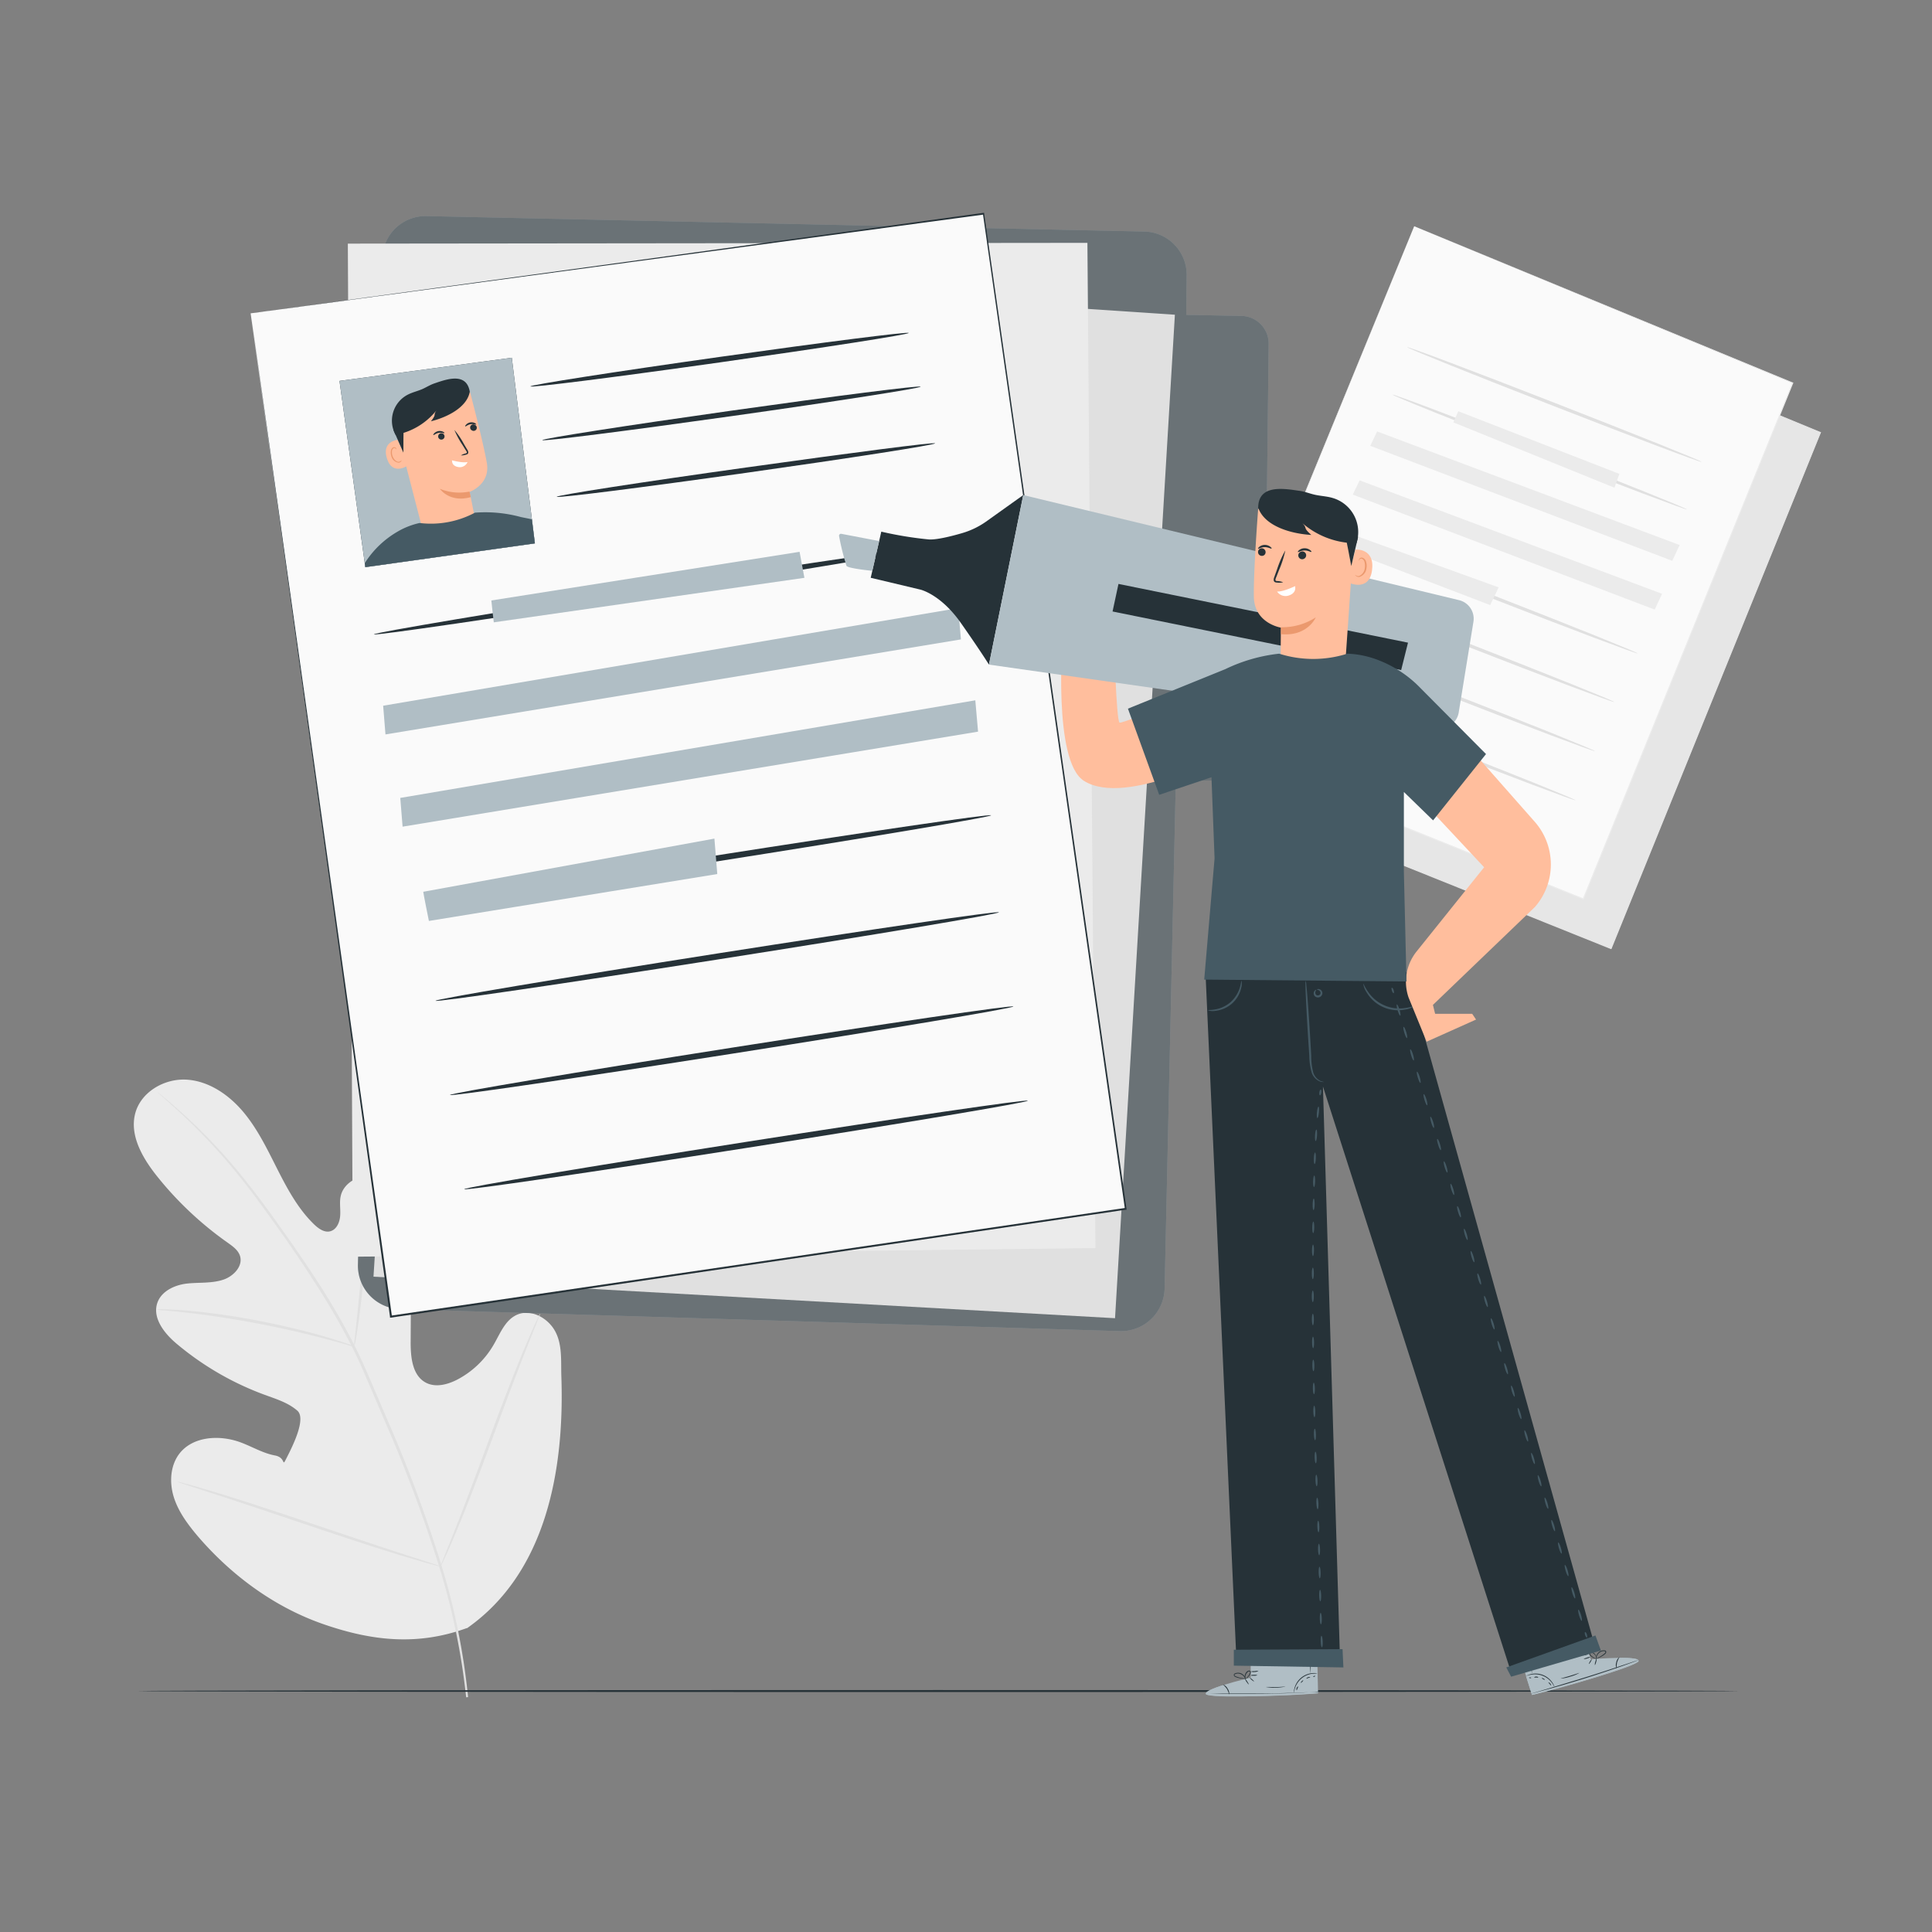 <svg xmlns="http://www.w3.org/2000/svg" xmlns:xlink="http://www.w3.org/1999/xlink" viewBox="0 0 500 500"><rect x="0" y="0" width="500" height="500" fill="#808080" stroke="none"/><defs><clipPath id="freepik--clip-path--inject-7"><polygon points="87.86 98.58 94.54 146.78 138.43 140.63 132.45 92.58 87.86 98.58" style="fill:#B0BEC5"></polygon></clipPath></defs><g id="freepik--background-complete--inject-7"><path d="M120.82,421.41c20.6-14.39,25.28-41.1,24.46-65.12-.14-4,.3-8.23-1.6-11.75s-6.36-5.92-10-4.23c-3,1.4-4.27,4.87-5.94,7.73a23.41,23.41,0,0,1-9.4,9c-2.55,1.32-5.7,2.13-8.22.74-3.46-1.9-3.87-6.68-3.84-10.67q.06-11.14.13-22.29c0-4,0-8.05-1.2-11.84s-4-7.29-7.77-8.36-8.48,1.13-9.28,5c-.34,1.62,0,3.31-.12,5s-.88,3.49-2.45,4-3.19-.66-4.38-1.83c-4.11-4-6.9-9.21-9.51-14.37s-5.14-10.43-8.88-14.82-8.9-7.87-14.6-8.19-11.8,3.2-13.24,8.8,1.83,11.32,5.4,15.87A88.91,88.91,0,0,0,59,321.66c1.25.9,2.62,1.86,3.1,3.34.86,2.65-1.66,5.29-4.28,6.17-3,1-6.19.68-9.3,1S42,334,40.83,336.89C39.19,341,42.6,345.23,46,348a76.19,76.19,0,0,0,22.56,13c2.94,1.08,6,2,8.39,4.08s-1.31,9.35-2.74,12.16,0,0-3.07-.57-5.82-2.24-8.75-3.34c-5.47-2.07-12.55-1.69-16.06,3-2.3,3.11-2.51,7.45-1.34,11.16s3.53,6.9,6,9.85c8.78,10.3,20,18.59,32.73,23s24.48,5.6,37.11,1" style="fill:#ebebeb"></path><path d="M121.14,439.21a175.46,175.46,0,0,0-6.51-32.85,358.28,358.28,0,0,0-14.18-38.46L96.21,358c-1.4-3.24-2.78-6.46-4.33-9.52A177.93,177.93,0,0,0,82,331.41c-3.42-5.28-6.85-10.17-10.09-14.72s-6.37-8.71-9.37-12.4A141.68,141.68,0,0,0,47.07,288c-2-1.78-3.54-3.11-4.61-4l-1.23-1a2.56,2.56,0,0,0-.44-.33,2.44,2.44,0,0,0,.39.38l1.18,1.06c1,.92,2.58,2.28,4.52,4.09a151.14,151.14,0,0,1,15.23,16.43c3,3.7,6,7.88,9.27,12.43s6.63,9.45,10,14.73a179.77,179.77,0,0,1,9.84,17c1.54,3,2.91,6.23,4.3,9.49l4.23,9.88A365.11,365.11,0,0,1,114,406.55a177.93,177.93,0,0,1,6.64,32.71" style="fill:#e0e0e0"></path><path d="M91.67,348.46a7.69,7.69,0,0,0,.39-1.7c.21-1.1.46-2.7.74-4.69.56-4,1.15-9.48,1.78-15.55S95.88,315,96.5,311c.31-2,.57-3.57.77-4.68a7.75,7.75,0,0,0,.22-1.73,8.5,8.5,0,0,0-.5,1.67c-.28,1.09-.63,2.68-1,4.65-.75,3.94-1.51,9.44-2.13,15.52S92.7,337.86,92.28,342c-.2,1.87-.37,3.44-.5,4.71A7.84,7.84,0,0,0,91.67,348.46Z" style="fill:#e0e0e0"></path><path d="M40.42,338.88a10.93,10.93,0,0,0,2,.25c1.32.11,3.22.27,5.57.55,4.69.5,11.15,1.43,18.23,2.76s13.44,2.84,18,4.06c2.29.59,4.13,1.11,5.4,1.47a10.85,10.85,0,0,0,2,.49,10.83,10.83,0,0,0-1.92-.77c-1.25-.44-3.07-1-5.34-1.7-4.55-1.35-10.91-2.92-18-4.28s-13.6-2.18-18.32-2.56c-2.36-.2-4.28-.28-5.6-.31A11.35,11.35,0,0,0,40.42,338.88Z" style="fill:#e0e0e0"></path><path d="M114,405.41s.15-.2.36-.62l.87-1.86c.76-1.61,1.79-4,3-6.91,2.47-5.87,5.63-14.09,9-23.2s6.45-17.36,8.79-23.27l2.8-7c.3-.76.55-1.39.75-1.91a2.69,2.69,0,0,0,.22-.68,2.8,2.8,0,0,0-.35.62l-.88,1.85c-.75,1.62-1.78,4-3,6.92-2.47,5.87-5.63,14.09-9,23.21s-6.44,17.35-8.79,23.26c-1.15,2.88-2.09,5.24-2.8,7-.3.76-.55,1.39-.75,1.91A3.35,3.35,0,0,0,114,405.41Z" style="fill:#e0e0e0"></path><path d="M45.89,383.46a2.53,2.53,0,0,0,.68.28l2,.67,7.3,2.36c6.15,2,14.63,4.85,24,8s17.86,5.95,24.07,7.82c3.1.94,5.61,1.67,7.36,2.14l2,.53a2.4,2.4,0,0,0,.71.13,2.77,2.77,0,0,0-.67-.28l-2-.66-7.29-2.36c-6.16-2-14.63-4.85-24-8S62.19,388.14,56,386.27c-3.1-.94-5.62-1.67-7.37-2.14l-2-.53A3.45,3.45,0,0,0,45.89,383.46Z" style="fill:#e0e0e0"></path><polygon points="373.2 71.38 318.16 205.79 416.97 245.47 471.17 111.94 373.2 71.38" style="fill:#e6e6e6"></polygon><path d="M373.2,71.38l98,40.45.11,0-.05.11c-15.22,37.52-33.94,83.69-54.17,133.55l-.05.13-.14,0-.72-.29-98.08-39.41-.12,0,.05-.12L373.2,71.38,318.28,205.84l-.07-.17,98.09,39.38.72.29-.19.08c20.25-49.85,39-96,54.23-133.53l.06.15Z" style="fill:#e6e6e6"></path><polygon points="365.99 58.55 310.95 192.96 409.76 232.65 463.96 99.11 365.99 58.55" style="fill:#fafafa"></polygon><path d="M366,58.55,464,99l.11,0,0,.11L409.89,232.7l-.05.14-.13-.06-.72-.29-98.09-39.4-.12-.05.05-.13L366,58.55,311.07,193l-.07-.17,98.09,39.39.72.28-.18.08c20.24-49.85,39-96,54.22-133.53l.06.16Z" style="fill:#ebebeb"></path><path d="M440.37,119.54c-.09.23-17.22-6.24-38.26-14.45s-38-15-37.95-15.25,17.22,6.24,38.26,14.45S440.46,119.32,440.37,119.54Z" style="fill:#e0e0e0"></path><path d="M436.59,131.84c-.09.22-17.22-6.25-38.26-14.45s-38-15-37.95-15.26,17.22,6.25,38.26,14.46S436.67,131.62,436.59,131.84Z" style="fill:#e0e0e0"></path><path d="M423.81,169.1c-.08.22-17.22-6.25-38.26-14.45s-38-15-37.94-15.26,17.21,6.25,38.26,14.45S423.9,168.88,423.81,169.1Z" style="fill:#e0e0e0"></path><path d="M417.78,181.69c-.08.22-17.22-6.25-38.26-14.45s-38-15-37.94-15.26,17.21,6.24,38.26,14.45S417.87,181.46,417.78,181.69Z" style="fill:#e0e0e0"></path><path d="M412.77,194.4c-.09.22-17.22-6.25-38.26-14.45s-38-15-37.94-15.26,17.21,6.25,38.26,14.45S412.86,194.18,412.77,194.4Z" style="fill:#e0e0e0"></path><path d="M407.76,207.11c-.09.22-17.22-6.25-38.26-14.45s-38-15-37.94-15.26,17.21,6.25,38.26,14.45S407.85,206.89,407.76,207.11Z" style="fill:#e0e0e0"></path><path d="M377.4,106.43c-.25.52-1.27,2.88-1.27,2.88l41.69,16.91,1.27-3.58Z" style="fill:#ebebeb"></path><path d="M356.41,111.66c-.26.52-1.79,3.72-1.79,3.72l78.15,29.76,1.92-4.08Z" style="fill:#ebebeb"></path><path d="M351.87,124.32,350.09,128l78.14,29.76,1.92-4.08Z" style="fill:#ebebeb"></path><path d="M347.94,137.6c-.08.19-1.4,4-1.4,4l39.11,15,2.2-4.59Z" style="fill:#ebebeb"></path></g><g id="freepik--Floor--inject-7"><path d="M450.12,437.64c0,.15-92.84.26-207.32.26s-207.35-.11-207.35-.26,92.82-.26,207.35-.26S450.12,437.5,450.12,437.64Z" style="fill:#263238"></path></g><g id="freepik--Document--inject-7"><path d="M98.94,66.79C97.6,112,93.67,281.94,92.63,327.28a11.26,11.26,0,0,0,10.92,11.52l186.24,5.69a11.27,11.27,0,0,0,11.61-11l2.9-131.34,15.77-.26a7.17,7.17,0,0,0,7.05-7.08L328.33,89a7.17,7.17,0,0,0-7.05-7.24L307,81.48l.11-10.23a11.21,11.21,0,0,0-11-11.33l-185.79-4A11.2,11.2,0,0,0,98.94,66.79Z" style="fill:#B0BEC5"></path><path d="M98.94,66.79C97.6,112,93.67,281.94,92.63,327.28a11.26,11.26,0,0,0,10.92,11.52l186.24,5.69a11.27,11.27,0,0,0,11.61-11l2.9-131.34,15.77-.26a7.17,7.17,0,0,0,7.05-7.08L328.33,89a7.17,7.17,0,0,0-7.05-7.24L307,81.48l.11-10.23a11.21,11.21,0,0,0-11-11.33l-185.79-4A11.2,11.2,0,0,0,98.94,66.79Z" style="opacity:0.4"></path><polygon points="113.09 68.73 96.66 330.4 288.57 341.15 304.06 81.45 113.09 68.73" style="fill:#e0e0e0"></polygon><polygon points="90.02 63.05 91.3 325.24 283.5 323 281.42 62.85 90.02 63.05" style="fill:#ebebeb"></polygon><polygon points="64.86 81.09 101.14 340.76 291.32 312.88 254.52 55.34 64.86 81.09" style="fill:#fafafa"></polygon><path d="M64.86,81.09l189.63-26,.21,0,0,.21c10.35,72.35,23.09,161.38,36.84,257.53l0,.26-.26,0-1.38.2L101.17,341l-.24,0,0-.24c-21.32-153.63-35.75-257.63-36-259.7l36.51,259.64-.27-.21,188.79-27.69,1.39-.21-.22.3c-13.72-96.16-26.43-185.19-36.75-257.55l.24.18Z" style="fill:#263238"></path><path d="M242.57,141.26c.07.43-32.53,5.9-72.81,12.23s-73,11.1-73,10.68,32.53-5.9,72.81-12.23S242.5,140.84,242.57,141.26Z" style="fill:#263238"></path><path d="M256.5,211c.06.42-32.54,5.9-72.81,12.22s-73,11.11-73,10.68,32.52-5.9,72.81-12.22S256.43,210.56,256.5,211Z" style="fill:#263238"></path><path d="M258.53,236.1c.06.43-32.54,5.9-72.81,12.22s-73,11.11-73,10.68,32.52-5.9,72.81-12.22S258.46,235.67,258.53,236.1Z" style="fill:#263238"></path><path d="M235.17,86.17c0,.39-21.88,3.8-48.9,7.62s-49,6.6-49,6.21,21.88-3.81,48.91-7.62S235.15,85.78,235.17,86.17Z" style="fill:#263238"></path><path d="M238.26,100.07c0,.39-21.88,3.81-48.9,7.62s-49,6.6-49,6.21,21.87-3.8,48.9-7.62S238.25,99.68,238.26,100.07Z" style="fill:#263238"></path><path d="M242,114.74c0,.4-21.88,3.81-48.91,7.63s-48.94,6.59-49,6.2S166,124.77,193,121,242,114.35,242,114.74Z" style="fill:#263238"></path><path d="M262.26,260.48c.07.42-32.53,5.9-72.81,12.22s-73,11.11-73,10.68,32.53-5.9,72.81-12.22S262.19,260.05,262.26,260.48Z" style="fill:#263238"></path><path d="M266,284.86c.07.42-32.53,5.9-72.8,12.22s-73,11.11-73.06,10.68,32.53-5.9,72.82-12.22S265.93,284.43,266,284.86Z" style="fill:#263238"></path><path d="M127.16,155.4c.08,1,.63,5.66.63,5.66l80.39-11.52-1.25-6.73Z" style="fill:#B0BEC5"></path><path d="M99.16,182.64c.09,1,.6,7.43.6,7.43l148.93-24.59-.71-8.1Z" style="fill:#B0BEC5"></path><path d="M103.59,206.5c.09,1,.6,7.44.6,7.44l148.93-24.59-.71-8.11Z" style="fill:#B0BEC5"></path><path d="M109.54,230.79c0,.37,1.46,7.55,1.46,7.55l74.63-12.14-.74-9.17Z" style="fill:#B0BEC5"></path><polygon points="87.86 98.58 94.54 146.78 138.43 140.63 132.45 92.58 87.86 98.58" style="fill:#263238"></polygon><polygon points="87.86 98.58 94.54 146.78 138.43 140.63 132.45 92.58 87.86 98.58" style="fill:#B0BEC5"></polygon><g style="clip-path:url(#freepik--clip-path--inject-7)"><path d="M109.74,138.5,123,134.92c-.21-1.59-1.46-7.63-1.46-7.63s5.43-1.91,4.45-7.51-4.33-18.24-4.33-18.24h0a19.74,19.74,0,0,0-19,6.1l-.71.79Z" style="fill:#ffbe9d"></path><path d="M122.13,111.38A.82.82,0,1,1,123,110a.81.81,0,0,1,.27,1.13A.83.83,0,0,1,122.13,111.38Z" style="fill:#263238"></path><path d="M123.25,109.85c-.07.12-.7-.2-1.47-.06s-1.25.64-1.35.56,0-.23.21-.46a1.85,1.85,0,0,1,1.06-.57,2,2,0,0,1,1.19.17C123.17,109.64,123.28,109.8,123.25,109.85Z" style="fill:#263238"></path><path d="M114.51,112.18a.82.82,0,0,1,.48,1.06.82.82,0,1,1-1.54-.59A.82.82,0,0,1,114.51,112.18Z" style="fill:#263238"></path><path d="M115,112.09c-.07.11-.7-.21-1.46-.07s-1.26.65-1.36.56,0-.22.21-.46a2,2,0,0,1,2.26-.39C114.94,111.88,115.06,112,115,112.09Z" style="fill:#263238"></path><path d="M119.29,117.86a3.89,3.89,0,0,1,1.19-.5c.2-.06.35-.13.35-.24a1.14,1.14,0,0,0-.26-.55l-.9-1.45a22.7,22.7,0,0,1-2.08-3.86,20.78,20.78,0,0,1,2.46,3.63l.87,1.47a1.29,1.29,0,0,1,.27.81.52.52,0,0,1-.29.39,1.41,1.41,0,0,1-.33.11A3.85,3.85,0,0,1,119.29,117.86Z" style="fill:#263238"></path><path d="M117,119.18c-.89-.33,2.43.76,4,.39a2.16,2.16,0,0,1-2.35,1.31C116.79,120.58,117,119.18,117,119.18Z" style="fill:#fff"></path><path d="M121.51,127.21a13.18,13.18,0,0,1-7.67-.71s2.47,3.7,8,2.15Z" style="fill:#eb996e"></path><path d="M102.87,113.83c-.13,0-4.22.47-2.67,5s5.66,1.5,5.63,1.37S102.87,113.83,102.87,113.83Z" style="fill:#ffbe9d"></path><path d="M103.88,119.12s-.06.08-.18.19a.85.85,0,0,1-.59.21c-.54,0-1.21-.64-1.51-1.46a2.79,2.79,0,0,1-.16-1.22,1,1,0,0,1,.39-.82.42.42,0,0,1,.54.06c.11.11.11.21.14.21s.07-.11,0-.29a.54.54,0,0,0-.28-.22.62.62,0,0,0-.48,0,1.19,1.19,0,0,0-.59,1,2.85,2.85,0,0,0,.15,1.37,2.19,2.19,0,0,0,1.84,1.59.88.88,0,0,0,.68-.37C103.91,119.23,103.9,119.12,103.88,119.12Z" style="fill:#eb996e"></path><path d="M121.58,101.38c-.73,4.11-6,6.66-10.06,7.65,1.59-2,.48-1.45,1.44-2.84a17.64,17.64,0,0,1-10.58,6.35,7.57,7.57,0,0,1,3.17-10.41c1.19-.61,2.51-.9,3.74-1.43,1-.45,2-1.08,3.06-1.45,3.2-1.1,8.37-3,9.23,2.13" style="fill:#263238"></path><path d="M104.5,110c-.11.58-.1,7.14-.1,7.14l-2.57-5.85Z" style="fill:#263238"></path><path d="M83.46,161.85l11.11-16.37h0a24.65,24.65,0,0,1,8.31-7.89,19.62,19.62,0,0,1,5.71-2.24h0a24.21,24.21,0,0,0,14.32-2.67,35,35,0,0,1,11.89,1.13h0l22,4.48-3.18,19.3L142,156l2.52,17.12,6.92,25-42.36,8.36-3.76-23.17-3.08-16.69-5,7.1Z" style="fill:#455a64"></path></g></g><g id="freepik--Character--inject-7"><path d="M323.69,434.16l-.05-9.2,17.22-.2.22,13.45-1.07.08c-4.75.32-24.17,1.3-27.36.37C309.1,437.63,323.69,434.16,323.69,434.16Z" style="fill:#B0BEC5"></path><path d="M334.84,438.15a6,6,0,0,1,2.15-3.7,5.79,5.79,0,0,1,4-1.3l.06,4.81Z" style="fill:#B0BEC5"></path><path d="M316.56,436.11s-5.11,1.54-4.46,2.38,20.32.59,29-.28l0-.39-22.94.49S317.57,436.14,316.56,436.11Z" style="fill:#B0BEC5"></path><path d="M341.32,437.81l-.3,0-.85.07-3.12.17c-2.65.13-6.3.26-10.34.31s-7.69,0-10.34,0l-3.13-.09-.85,0-.3,0h1.15l3.14,0c2.64,0,6.29,0,10.33,0s7.69-.17,10.33-.26l3.13-.1.85,0Z" style="fill:#263238"></path><path d="M318.12,438.58a6.85,6.85,0,0,0-.6-1.49,6.93,6.93,0,0,0-1.08-1.18A2.28,2.28,0,0,1,317.7,437,2.33,2.33,0,0,1,318.12,438.58Z" style="fill:#263238"></path><path d="M323.17,435.93c-.05,0-.29-.26-.55-.65a1.91,1.91,0,0,1-.38-.77c.05,0,.3.26.55.66S323.22,435.9,323.17,435.93Z" style="fill:#263238"></path><path d="M324.56,435.18s-.32-.14-.62-.4-.51-.51-.47-.55.31.13.61.4S324.59,435.14,324.56,435.18Z" style="fill:#263238"></path><path d="M325.42,433.54a1.94,1.94,0,0,1-.9.13,2.21,2.21,0,0,1-.9-.08,1.94,1.94,0,0,1,.9-.13A2.24,2.24,0,0,1,325.42,433.54Z" style="fill:#263238"></path><path d="M325.71,432.39a1.76,1.76,0,0,1-1,.31,1.7,1.7,0,0,1-1-.13,5.54,5.54,0,0,1,1-.08A6.2,6.2,0,0,1,325.71,432.39Z" style="fill:#263238"></path><path d="M322.57,434.44a3.37,3.37,0,0,1-1.11,0,7.18,7.18,0,0,1-1.18-.25,3.1,3.1,0,0,1-.68-.27.61.61,0,0,1-.28-.34.44.44,0,0,1,.17-.44,2,2,0,0,1,2.51.56,1.91,1.91,0,0,1,.37.73.69.69,0,0,1,0,.3,3.28,3.28,0,0,0-.52-.94,2.1,2.1,0,0,0-.95-.6,1.73,1.73,0,0,0-1.32.11c-.18.13-.1.34.09.45a3.48,3.48,0,0,0,.63.26,7,7,0,0,0,1.14.28C322.15,434.41,322.57,434.41,322.57,434.44Z" style="fill:#263238"></path><path d="M322.28,434.5a1.17,1.17,0,0,1-.14-.77,1.84,1.84,0,0,1,.3-.81,1.12,1.12,0,0,1,.91-.58.44.44,0,0,1,.35.51,1.29,1.29,0,0,1-.18.5,3.18,3.18,0,0,1-.52.67,1.49,1.49,0,0,1-.63.46s.22-.2.52-.56a3.39,3.39,0,0,0,.46-.67c.15-.23.25-.65,0-.7s-.56.26-.73.48a1.82,1.82,0,0,0-.3.72A4.44,4.44,0,0,0,322.28,434.5Z" style="fill:#263238"></path><path d="M340.91,433.1s-.5,0-1.27.06a5.42,5.42,0,0,0-4.47,3.65c-.25.75-.27,1.24-.31,1.24a1.22,1.22,0,0,1,0-.35,5.23,5.23,0,0,1,.18-.93,5.24,5.24,0,0,1,4.59-3.76,4.64,4.64,0,0,1,.95,0A1.26,1.26,0,0,1,340.91,433.1Z" style="fill:#263238"></path><path d="M339,426a56.85,56.85,0,0,1,.18,7.07A62.51,62.51,0,0,1,339,426Z" style="fill:#263238"></path><path d="M332.65,436.5a14.22,14.22,0,0,1-5,.11c0-.06,1.13,0,2.52,0S332.64,436.44,332.65,436.5Z" style="fill:#263238"></path><path d="M336,436.45s-.09.24-.2.5-.17.49-.23.48-.09-.27,0-.57S336,436.41,336,436.45Z" style="fill:#263238"></path><path d="M337.27,434.85c.05,0-.06.22-.24.4s-.35.3-.39.26.06-.22.24-.4S337.23,434.81,337.27,434.85Z" style="fill:#263238"></path><path d="M339.08,434.1c0,.06-.24.06-.49.15s-.43.23-.48.19.1-.27.41-.38S339.1,434.05,339.08,434.1Z" style="fill:#263238"></path><path d="M340.38,433.74c0,.06-.08.15-.22.2s-.28.07-.3,0,.08-.14.22-.2S340.35,433.69,340.38,433.74Z" style="fill:#263238"></path><path d="M411.71,429.41l-2.81-8.76-16.43,5.15,4,12.85,1-.25c4.62-1.17,23.38-6.27,26.13-8.14C426.66,428.18,411.71,429.41,411.71,429.41Z" style="fill:#B0BEC5"></path><path d="M402.35,436.66a5.94,5.94,0,0,0-3.19-2.85,5.8,5.8,0,0,0-4.22,0l1.44,4.59Z" style="fill:#B0BEC5"></path><path d="M419.09,429.05s5.34-.12,5,.88-19.13,6.86-27.64,8.72l-.08-.37,21.95-6.66S418.15,429.39,419.09,429.05Z" style="fill:#B0BEC5"></path><path d="M396.08,438.35l.3-.06.82-.21,3-.8c2.55-.7,6.07-1.71,9.92-2.91s7.32-2.37,9.82-3.24l2.95-1.06.8-.3a1.23,1.23,0,0,0,.27-.12l-.29.08-.81.26-3,1c-2.51.84-6,2-9.83,3.18s-7.36,2.23-9.9,3l-3,.87-.81.24A1.65,1.65,0,0,0,396.08,438.35Z" style="fill:#263238"></path><path d="M418.37,431.88a7.52,7.52,0,0,1,.12-1.6,6.85,6.85,0,0,1,.66-1.46,2.27,2.27,0,0,0-.87,1.41A2.41,2.41,0,0,0,418.37,431.88Z" style="fill:#263238"></path><path d="M412.75,430.93c.06,0,.2-.34.33-.79s.17-.83.11-.85a2.09,2.09,0,0,0-.32.8A1.92,1.92,0,0,0,412.75,430.93Z" style="fill:#263238"></path><path d="M411.2,430.65c.05,0,.26-.23.46-.57s.33-.65.28-.68-.25.23-.46.57S411.15,430.62,411.2,430.65Z" style="fill:#263238"></path><path d="M409.88,429.36a2.21,2.21,0,0,0,.89-.16,2.23,2.23,0,0,0,.83-.36,1.84,1.84,0,0,0-.89.16C410.23,429.14,409.86,429.3,409.88,429.36Z" style="fill:#263238"></path><path d="M409.25,428.35a1.62,1.62,0,0,0,1,0,1.78,1.78,0,0,0,.95-.44,5.53,5.53,0,0,0-1,.24A5.91,5.91,0,0,0,409.25,428.35Z" style="fill:#263238"></path><path d="M412.86,429.32a2.92,2.92,0,0,0,1.06-.33,7,7,0,0,0,1.05-.6,3.33,3.33,0,0,0,.56-.47.64.64,0,0,0,.16-.41.44.44,0,0,0-.3-.37,2,2,0,0,0-2.22,1.31,2.11,2.11,0,0,0-.12.82.6.6,0,0,0,.06.29,3,3,0,0,1,.2-1.05,2,2,0,0,1,.72-.87,1.73,1.73,0,0,1,1.29-.31c.2.08.2.29.05.46a3.11,3.11,0,0,1-.52.44,8,8,0,0,1-1,.63C413.26,429.17,412.85,429.29,412.86,429.32Z" style="fill:#263238"></path><path d="M413.15,429.29a1.1,1.1,0,0,0-.1-.77,1.73,1.73,0,0,0-.53-.68,1.11,1.11,0,0,0-1-.27.43.43,0,0,0-.17.59,1.17,1.17,0,0,0,.32.42,3.66,3.66,0,0,0,.7.48,1.5,1.5,0,0,0,.74.24s-.27-.12-.67-.37a4.06,4.06,0,0,1-.64-.49c-.21-.18-.44-.55-.19-.68a1,1,0,0,1,.84.23,1.81,1.81,0,0,1,.51.59A3.08,3.08,0,0,1,413.15,429.29Z" style="fill:#263238"></path><path d="M395,433.74s.46-.19,1.23-.33a5.39,5.39,0,0,1,5.38,2.08c.47.63.64,1.1.68,1.08a1.2,1.2,0,0,0-.1-.33,4.59,4.59,0,0,0-.46-.83,5.25,5.25,0,0,0-5.53-2.15,5.07,5.07,0,0,0-.9.31A1.08,1.08,0,0,0,395,433.74Z" style="fill:#263238"></path><path d="M394.58,426.37a57.39,57.39,0,0,0,2,6.78,32.75,32.75,0,0,0-.92-3.42A29.33,29.33,0,0,0,394.58,426.37Z" style="fill:#263238"></path><path d="M403.92,434.41a10.3,10.3,0,0,0,2.48-.51,9.94,9.94,0,0,0,2.34-.95c0-.05-1.08.35-2.4.75S403.91,434.35,403.92,434.41Z" style="fill:#263238"></path><path d="M400.7,435.41s.16.2.34.41.32.41.37.39,0-.28-.21-.53S400.72,435.36,400.7,435.41Z" style="fill:#263238"></path><path d="M399,434.28c0,.05.13.19.36.31s.43.17.45.12-.13-.19-.35-.31S399,434.23,399,434.28Z" style="fill:#263238"></path><path d="M397.06,434.13c0,.05.24,0,.51,0s.49.09.52,0-.18-.23-.51-.24S397,434.08,397.06,434.13Z" style="fill:#263238"></path><path d="M395.72,434.19c0,.06.12.11.27.12s.28,0,.28-.08-.11-.11-.27-.12S395.72,434.13,395.72,434.19Z" style="fill:#263238"></path><polyline points="311.97 251.55 320.01 430.2 346.83 430.76 342.38 281.2 390.98 432.54 412.9 426.54 363.99 251.55" style="fill:#263238"></polyline><polygon points="389.83 431.53 391.08 433.93 414.31 427.16 412.9 423.26 389.83 431.53" style="fill:#455a64"></polygon><path d="M410.22,422.37c.14,0,.35.25.47.64s.1.76,0,.8-.34-.25-.46-.65S410.08,422.41,410.22,422.37Z" style="fill:#455a64"></path><path d="M408.48,416.57c.14,0,.45.57.69,1.37s.32,1.49.18,1.53-.44-.57-.68-1.38S408.34,416.61,408.48,416.57Z" style="fill:#455a64"></path><path d="M406.74,410.77c.14,0,.45.57.69,1.37s.32,1.49.18,1.53-.44-.58-.68-1.38S406.6,410.81,406.74,410.77Z" style="fill:#455a64"></path><path d="M405,405c.14,0,.45.57.69,1.37s.32,1.49.18,1.53-.44-.58-.68-1.38S404.86,405,405,405Z" style="fill:#455a64"></path><path d="M403.26,399.17c.14,0,.45.57.69,1.37s.32,1.49.18,1.53-.44-.58-.68-1.38S403.13,399.21,403.26,399.17Z" style="fill:#455a64"></path><path d="M401.52,393.37c.14-.05.45.57.69,1.37s.32,1.48.18,1.53-.44-.58-.68-1.38S401.39,393.41,401.52,393.37Z" style="fill:#455a64"></path><path d="M399.78,387.56c.14,0,.45.58.69,1.38s.32,1.48.18,1.53-.44-.58-.68-1.38S399.65,387.61,399.78,387.56Z" style="fill:#455a64"></path><path d="M398,381.76c.14,0,.45.58.69,1.38s.32,1.48.18,1.52-.44-.57-.68-1.37S397.91,381.81,398,381.76Z" style="fill:#455a64"></path><path d="M396.3,376c.14,0,.45.58.69,1.38s.32,1.48.18,1.52-.44-.57-.68-1.37S396.17,376,396.3,376Z" style="fill:#455a64"></path><path d="M394.56,370.16c.14,0,.45.58.69,1.38s.32,1.48.18,1.52-.44-.57-.68-1.37S394.43,370.2,394.56,370.16Z" style="fill:#455a64"></path><path d="M392.83,364.36c.13,0,.44.58.68,1.38s.32,1.48.19,1.52-.45-.57-.69-1.37S392.69,364.4,392.83,364.36Z" style="fill:#455a64"></path><path d="M391.09,358.56c.13,0,.44.57.68,1.38s.32,1.48.19,1.52-.45-.57-.69-1.37S391,358.6,391.09,358.56Z" style="fill:#455a64"></path><path d="M389.35,352.76c.13,0,.44.57.68,1.37s.32,1.49.19,1.53-.45-.57-.69-1.38S389.21,352.8,389.35,352.76Z" style="fill:#455a64"></path><path d="M387.61,347c.13,0,.44.57.68,1.37s.32,1.49.19,1.53-.45-.58-.69-1.38S387.47,347,387.61,347Z" style="fill:#455a64"></path><path d="M385.87,341.16c.13,0,.44.57.68,1.37s.32,1.49.19,1.53-.45-.58-.69-1.38S385.73,341.2,385.87,341.16Z" style="fill:#455a64"></path><path d="M384.13,335.36c.14,0,.44.57.68,1.37s.33,1.49.19,1.53-.45-.58-.69-1.38S384,335.4,384.13,335.36Z" style="fill:#455a64"></path><path d="M382.39,329.56c.14-.05.44.57.68,1.37s.33,1.48.19,1.53-.45-.58-.69-1.38S382.25,329.6,382.39,329.56Z" style="fill:#455a64"></path><path d="M380.65,323.75c.14,0,.44.58.68,1.38s.33,1.48.19,1.53-.45-.58-.69-1.38S380.51,323.8,380.65,323.75Z" style="fill:#455a64"></path><path d="M378.91,318c.14,0,.44.58.68,1.38s.33,1.48.19,1.52-.45-.57-.69-1.37S378.77,318,378.91,318Z" style="fill:#455a64"></path><path d="M377.17,312.15c.14,0,.44.58.68,1.38s.33,1.48.19,1.52-.45-.57-.69-1.37S377,312.19,377.17,312.15Z" style="fill:#455a64"></path><path d="M375.43,306.35c.14,0,.44.58.68,1.38s.33,1.48.19,1.52-.44-.57-.69-1.37S375.29,306.39,375.43,306.35Z" style="fill:#455a64"></path><path d="M373.69,300.55c.14,0,.44.58.68,1.38s.33,1.48.19,1.52-.44-.57-.68-1.37S373.55,300.59,373.69,300.55Z" style="fill:#455a64"></path><path d="M372,294.75c.14,0,.44.57.68,1.38s.33,1.48.19,1.52-.44-.57-.68-1.37S371.81,294.79,372,294.75Z" style="fill:#455a64"></path><path d="M370.21,289c.14,0,.44.57.69,1.37s.32,1.49.18,1.53-.44-.57-.68-1.38S370.07,289,370.21,289Z" style="fill:#455a64"></path><path d="M368.47,283.15c.14,0,.45.57.69,1.37s.32,1.49.18,1.53-.44-.58-.68-1.38S368.33,283.19,368.47,283.15Z" style="fill:#455a64"></path><path d="M366.73,277.35c.14,0,.45.57.69,1.37s.32,1.49.18,1.53-.44-.58-.68-1.38S366.59,277.39,366.73,277.35Z" style="fill:#455a64"></path><path d="M365,271.55c.14,0,.45.57.69,1.37s.32,1.49.18,1.53-.44-.58-.68-1.38S364.85,271.59,365,271.55Z" style="fill:#455a64"></path><path d="M363.25,265.75c.14-.05.45.57.69,1.37s.32,1.48.18,1.53-.44-.58-.68-1.38S363.11,265.79,363.25,265.75Z" style="fill:#455a64"></path><path d="M361.51,259.94c.14,0,.45.58.69,1.38s.32,1.48.18,1.53-.44-.58-.68-1.38S361.38,260,361.51,259.94Z" style="fill:#455a64"></path><path d="M360.21,255.61c.14,0,.35.24.47.64s.1.75,0,.79-.34-.24-.46-.64S360.07,255.65,360.21,255.61Z" style="fill:#455a64"></path><path d="M342.21,429.3c.14,0,.27.32.3.73s-.08.76-.23.77-.27-.32-.29-.74S342.06,429.31,342.21,429.3Z" style="fill:#455a64"></path><path d="M342,423.35c.14,0,.29.65.32,1.48s-.06,1.49-.21,1.49-.28-.65-.31-1.47S341.82,423.35,342,423.35Z" style="fill:#455a64"></path><path d="M341.78,417.4c.14,0,.28.65.3,1.48s-.07,1.49-.22,1.49-.28-.66-.3-1.48S341.63,417.4,341.78,417.4Z" style="fill:#455a64"></path><path d="M341.63,411.44c.14,0,.27.66.29,1.48s-.08,1.49-.22,1.5-.28-.66-.3-1.48S341.48,411.44,341.63,411.44Z" style="fill:#455a64"></path><path d="M341.48,405.48c.15,0,.28.66.3,1.49s-.08,1.49-.22,1.49-.28-.66-.3-1.48S341.34,405.49,341.48,405.48Z" style="fill:#455a64"></path><path d="M341.33,399.52c.14,0,.28.66.3,1.49s-.08,1.49-.22,1.49-.28-.66-.3-1.48S341.19,399.53,341.33,399.52Z" style="fill:#455a64"></path><path d="M341.13,393.57c.15,0,.29.65.32,1.48s-.07,1.49-.21,1.5-.29-.66-.31-1.48S341,393.57,341.13,393.57Z" style="fill:#455a64"></path><path d="M340.88,387.62c.15,0,.29.65.33,1.47s-.06,1.5-.2,1.5-.29-.65-.33-1.48S340.74,387.62,340.88,387.62Z" style="fill:#455a64"></path><path d="M340.65,381.66c.14,0,.29.66.32,1.48s-.06,1.49-.21,1.5-.28-.66-.31-1.48S340.51,381.67,340.65,381.66Z" style="fill:#455a64"></path><path d="M340.44,375.71c.15,0,.29.66.31,1.48s-.06,1.49-.21,1.5-.28-.66-.31-1.48S340.3,375.72,340.44,375.71Z" style="fill:#455a64"></path><path d="M340.26,369.75c.14,0,.28.66.3,1.48s-.07,1.49-.21,1.5-.28-.66-.31-1.48S340.12,369.76,340.26,369.75Z" style="fill:#455a64"></path><path d="M340.1,363.8c.15,0,.28.66.3,1.48s-.08,1.49-.22,1.49-.28-.66-.3-1.48S340,363.8,340.1,363.8Z" style="fill:#455a64"></path><path d="M340,357.84c.14,0,.27.66.29,1.49s-.09,1.49-.23,1.49-.28-.66-.29-1.48S339.83,357.84,340,357.84Z" style="fill:#455a64"></path><path d="M339.88,351.89c.14,0,.27.66.28,1.48s-.09,1.49-.24,1.49-.27-.66-.28-1.48S339.73,351.89,339.88,351.89Z" style="fill:#455a64"></path><path d="M339.8,345.93c.15,0,.27.66.28,1.49s-.1,1.49-.24,1.49-.27-.67-.28-1.49S339.66,345.93,339.8,345.93Z" style="fill:#455a64"></path><path d="M339.76,340c.15,0,.27.67.27,1.49s-.11,1.49-.25,1.49-.26-.66-.27-1.49S339.62,340,339.76,340Z" style="fill:#455a64"></path><path d="M339.75,334c.14,0,.26.66.26,1.49s-.11,1.48-.26,1.49-.26-.67-.26-1.49S339.61,334,339.75,334Z" style="fill:#455a64"></path><path d="M339.77,328.06c.14,0,.25.67.25,1.49s-.12,1.49-.27,1.49-.25-.67-.25-1.49S339.62,328.06,339.77,328.06Z" style="fill:#455a64"></path><path d="M339.81,322.1c.15,0,.26.67.25,1.49s-.13,1.49-.27,1.49-.26-.67-.25-1.49S339.67,322.1,339.81,322.1Z" style="fill:#455a64"></path><path d="M339.89,316.15c.14,0,.25.67.24,1.49s-.14,1.49-.28,1.49-.25-.67-.24-1.5S339.75,316.15,339.89,316.15Z" style="fill:#455a64"></path><path d="M340,310.19c.14,0,.24.68.23,1.5s-.15,1.48-.29,1.48-.25-.67-.23-1.49S339.85,310.19,340,310.19Z" style="fill:#455a64"></path><path d="M340.13,304.23c.14,0,.24.68.22,1.5s-.15,1.49-.29,1.48-.25-.67-.23-1.49S340,304.23,340.13,304.23Z" style="fill:#455a64"></path><path d="M340.34,298.27c.14,0,.23.68.2,1.5s-.17,1.49-.32,1.48-.23-.67-.2-1.5S340.2,298.27,340.34,298.27Z" style="fill:#455a64"></path><path d="M340.69,292.33c.14,0,.21.68.16,1.5s-.21,1.48-.36,1.47-.21-.68-.16-1.51S340.54,292.31,340.69,292.33Z" style="fill:#455a64"></path><path d="M341.23,286.39c.15,0,.19.69.11,1.51s-.27,1.47-.41,1.46-.19-.69-.11-1.51S341.09,286.38,341.23,286.39Z" style="fill:#455a64"></path><path d="M341.81,282c.14,0,.21.37.15.77s-.22.73-.36.71-.21-.37-.16-.78S341.67,281.94,341.81,282Z" style="fill:#455a64"></path><polygon points="319.31 431.07 347.67 431.53 347.45 426.8 319.31 426.95 319.31 431.07" style="fill:#455a64"></polygon><path d="M337.91,253.81a4.62,4.62,0,0,1,.17,1.09c.07.71.17,1.73.27,3,.2,2.53.45,6,.68,9.88.12,1.92.22,3.76.32,5.44a16.82,16.82,0,0,0,.52,4.35,3.68,3.68,0,0,0,1.81,2.15,6.38,6.38,0,0,0,1,.3.62.62,0,0,1-.29,0,2.3,2.3,0,0,1-.82-.15,3.81,3.81,0,0,1-2.08-2.21,16.19,16.19,0,0,1-.65-4.45c-.11-1.68-.23-3.52-.35-5.44-.24-3.86-.43-7.35-.54-9.88-.06-1.27-.09-2.29-.1-3A4,4,0,0,1,337.91,253.81Z" style="fill:#455a64"></path><path d="M340.66,256.18c0,.07-.22.25-.25.67a.83.83,0,0,0,.21.61.66.66,0,0,0,.7.1.66.66,0,0,0,.44-.56.81.81,0,0,0-.28-.58c-.31-.29-.63-.23-.64-.31s.33-.3.86,0a1.16,1.16,0,0,1,.54.87,1.16,1.16,0,0,1-2,.8,1.12,1.12,0,0,1-.22-1C340.22,256.2,340.66,256.12,340.66,256.18Z" style="fill:#455a64"></path><path d="M365.9,260.42a5.17,5.17,0,0,1-2.23.85,9.44,9.44,0,0,1-10-4.47,5.13,5.13,0,0,1-.86-2.23c.09,0,.36.84,1.17,2a9.79,9.79,0,0,0,9.62,4.31C365,260.71,365.87,260.34,365.9,260.42Z" style="fill:#455a64"></path><path d="M321.3,253.81a3.89,3.89,0,0,1-.1,1.94,7.62,7.62,0,0,1-2.4,4,7.7,7.7,0,0,1-4.3,1.86,3.84,3.84,0,0,1-1.93-.16c0-.09.75,0,1.89-.21a8.15,8.15,0,0,0,4-1.88,8.33,8.33,0,0,0,2.39-3.72C321.19,254.55,321.21,253.81,321.3,253.81Z" style="fill:#455a64"></path><path d="M317.31,176.14s-26.72,11.3-27.57,10.87-1.45-21.95-1.45-21.95H275s-2.52,31.92,5.49,37c10.95,7,37.46-7.56,37.46-7.56Z" style="fill:#ffbe9d"></path><path d="M228.08,137.59l-2.74,11.94,12.82,3.05s5.27,1.17,10.51,8.64S255.94,172,255.94,172l8.88-43.88L255.18,135a20.92,20.92,0,0,1-6.28,3c-2.75.8-6.42,1.71-8.47,1.61A94.56,94.56,0,0,1,228.08,137.59Z" style="fill:#263238"></path><path d="M371.93,188.52,255.94,172l8.88-43.88L377.6,155.32a4.94,4.94,0,0,1,3.72,5.61l-3.81,23.48A5,5,0,0,1,371.93,188.52Z" style="fill:#B0BEC5"></path><path d="M217.73,138.15a.5.5,0,0,0-.58.59,67.27,67.27,0,0,0,1.91,7.68c.27.69,6.69,1.31,6.69,1.31l1.77-7.71Z" style="fill:#B0BEC5"></path><polygon points="362.62 173.41 364.39 166.32 289.46 151.12 287.93 158.25 362.62 173.41" style="fill:#263238"></polygon><path d="M348.06,173.17l-16.56-1.33c-.11-1.93,0-9.41,0-9.41s-6.89-1.07-7-8,1.11-22.7,1.11-22.7h0a23.93,23.93,0,0,1,24.05,3l1,.79Z" style="fill:#ffbe9d"></path><path d="M327.25,143.6a1,1,0,0,0-1.34-1.48,1,1,0,0,0-.07,1.42A1,1,0,0,0,327.25,143.6Z" style="fill:#263238"></path><path d="M325.58,142c.11.12.79-.4,1.73-.4s1.64.48,1.75.36-.06-.27-.36-.5a2.39,2.39,0,0,0-1.39-.44,2.29,2.29,0,0,0-1.38.48C325.63,141.76,325.53,142,325.58,142Z" style="fill:#263238"></path><path d="M336.51,142.86a1,1,0,1,0,1.05,1.7,1,1,0,0,0,.33-1.37A1,1,0,0,0,336.51,142.86Z" style="fill:#263238"></path><path d="M335.89,142.87c.1.12.78-.4,1.73-.41s1.64.49,1.74.37-.05-.27-.35-.5a2.31,2.31,0,0,0-1.4-.44,2.35,2.35,0,0,0-1.38.47C335.94,142.6,335.83,142.82,335.89,142.87Z" style="fill:#263238"></path><path d="M332.08,150.69a4.72,4.72,0,0,0-1.53-.32c-.25,0-.44-.08-.46-.22a1.34,1.34,0,0,1,.17-.71c.25-.62.5-1.26.76-1.93a26.64,26.64,0,0,0,1.62-5.06,26.35,26.35,0,0,0-2.13,4.87c-.24.67-.48,1.31-.71,2a1.63,1.63,0,0,0-.14,1,.66.66,0,0,0,.43.39,1.91,1.91,0,0,0,.42.06A4.45,4.45,0,0,0,332.08,150.69Z" style="fill:#263238"></path><path d="M335.16,151.74c1-.59-2.72,1.45-4.65,1.35a2.62,2.62,0,0,0,3.1,1C335.67,153.38,335.16,151.74,335.16,151.74Z" style="fill:#fff"></path><path d="M331.52,162.33a16,16,0,0,0,9-2.55s-2.12,5-9,4.34Z" style="fill:#eb996e"></path><path d="M350.76,142.24c.15-.05,5.13-.38,4.31,5.42s-6.42,3.06-6.41,2.89S350.76,142.24,350.76,142.24Z" style="fill:#ffbe9d"></path><path d="M350.73,148.76s.09.09.25.19a1,1,0,0,0,.76.12,2.49,2.49,0,0,0,1.47-2.08,3.52,3.52,0,0,0-.07-1.49,1.18,1.18,0,0,0-.65-.88.53.53,0,0,0-.64.19c-.1.15-.08.27-.11.28s-.11-.11,0-.35a.61.61,0,0,1,.28-.33.8.8,0,0,1,.58-.07,1.46,1.46,0,0,1,.93,1,3.56,3.56,0,0,1,.12,1.67,2.65,2.65,0,0,1-1.84,2.3,1.07,1.07,0,0,1-.9-.29C350.72,148.91,350.71,148.77,350.73,148.76Z" style="fill:#eb996e"></path><path d="M325.68,131.56c1.79,4.73,8.65,6.6,13.69,6.88-2.33-2.05-.89-1.62-2.33-3.06a21.38,21.38,0,0,0,14,5.21,9.2,9.2,0,0,0-6.1-11.7c-1.55-.47-3.2-.51-4.78-.88-1.33-.31-2.61-.84-4-1-4.06-.6-10.65-1.7-10.54,4.59" style="fill:#263238"></path><path d="M348,138c.26.67,1.71,8.49,1.71,8.49l1.76-7.54Z" style="fill:#263238"></path><path d="M397.25,234.71a16.74,16.74,0,0,0-.08-22.06l-26.74-30.32-7.16,20c.49.32,20.82,22.12,20.82,22.12l-17.47,21.78a12.53,12.53,0,0,0-2.08,11.93l4.67,11.43L382,263.86l-1-1.49h-9.59l-.57-2.3h0Z" style="fill:#ffbe9d"></path><path d="M384.58,195.15l-16.89-17h0A30.27,30.27,0,0,0,356,170.57a24.29,24.29,0,0,0-7.31-1.4h0a29.21,29.21,0,0,1-17.65,0,42.54,42.54,0,0,0-13.92,4h0L291.91,183.4,300,205.7l13.53-4.55.8,21-2.68,31.37L364,254l-.68-28.46,0-20.58,7.56,7.35Z" style="fill:#455a64"></path></g></svg>